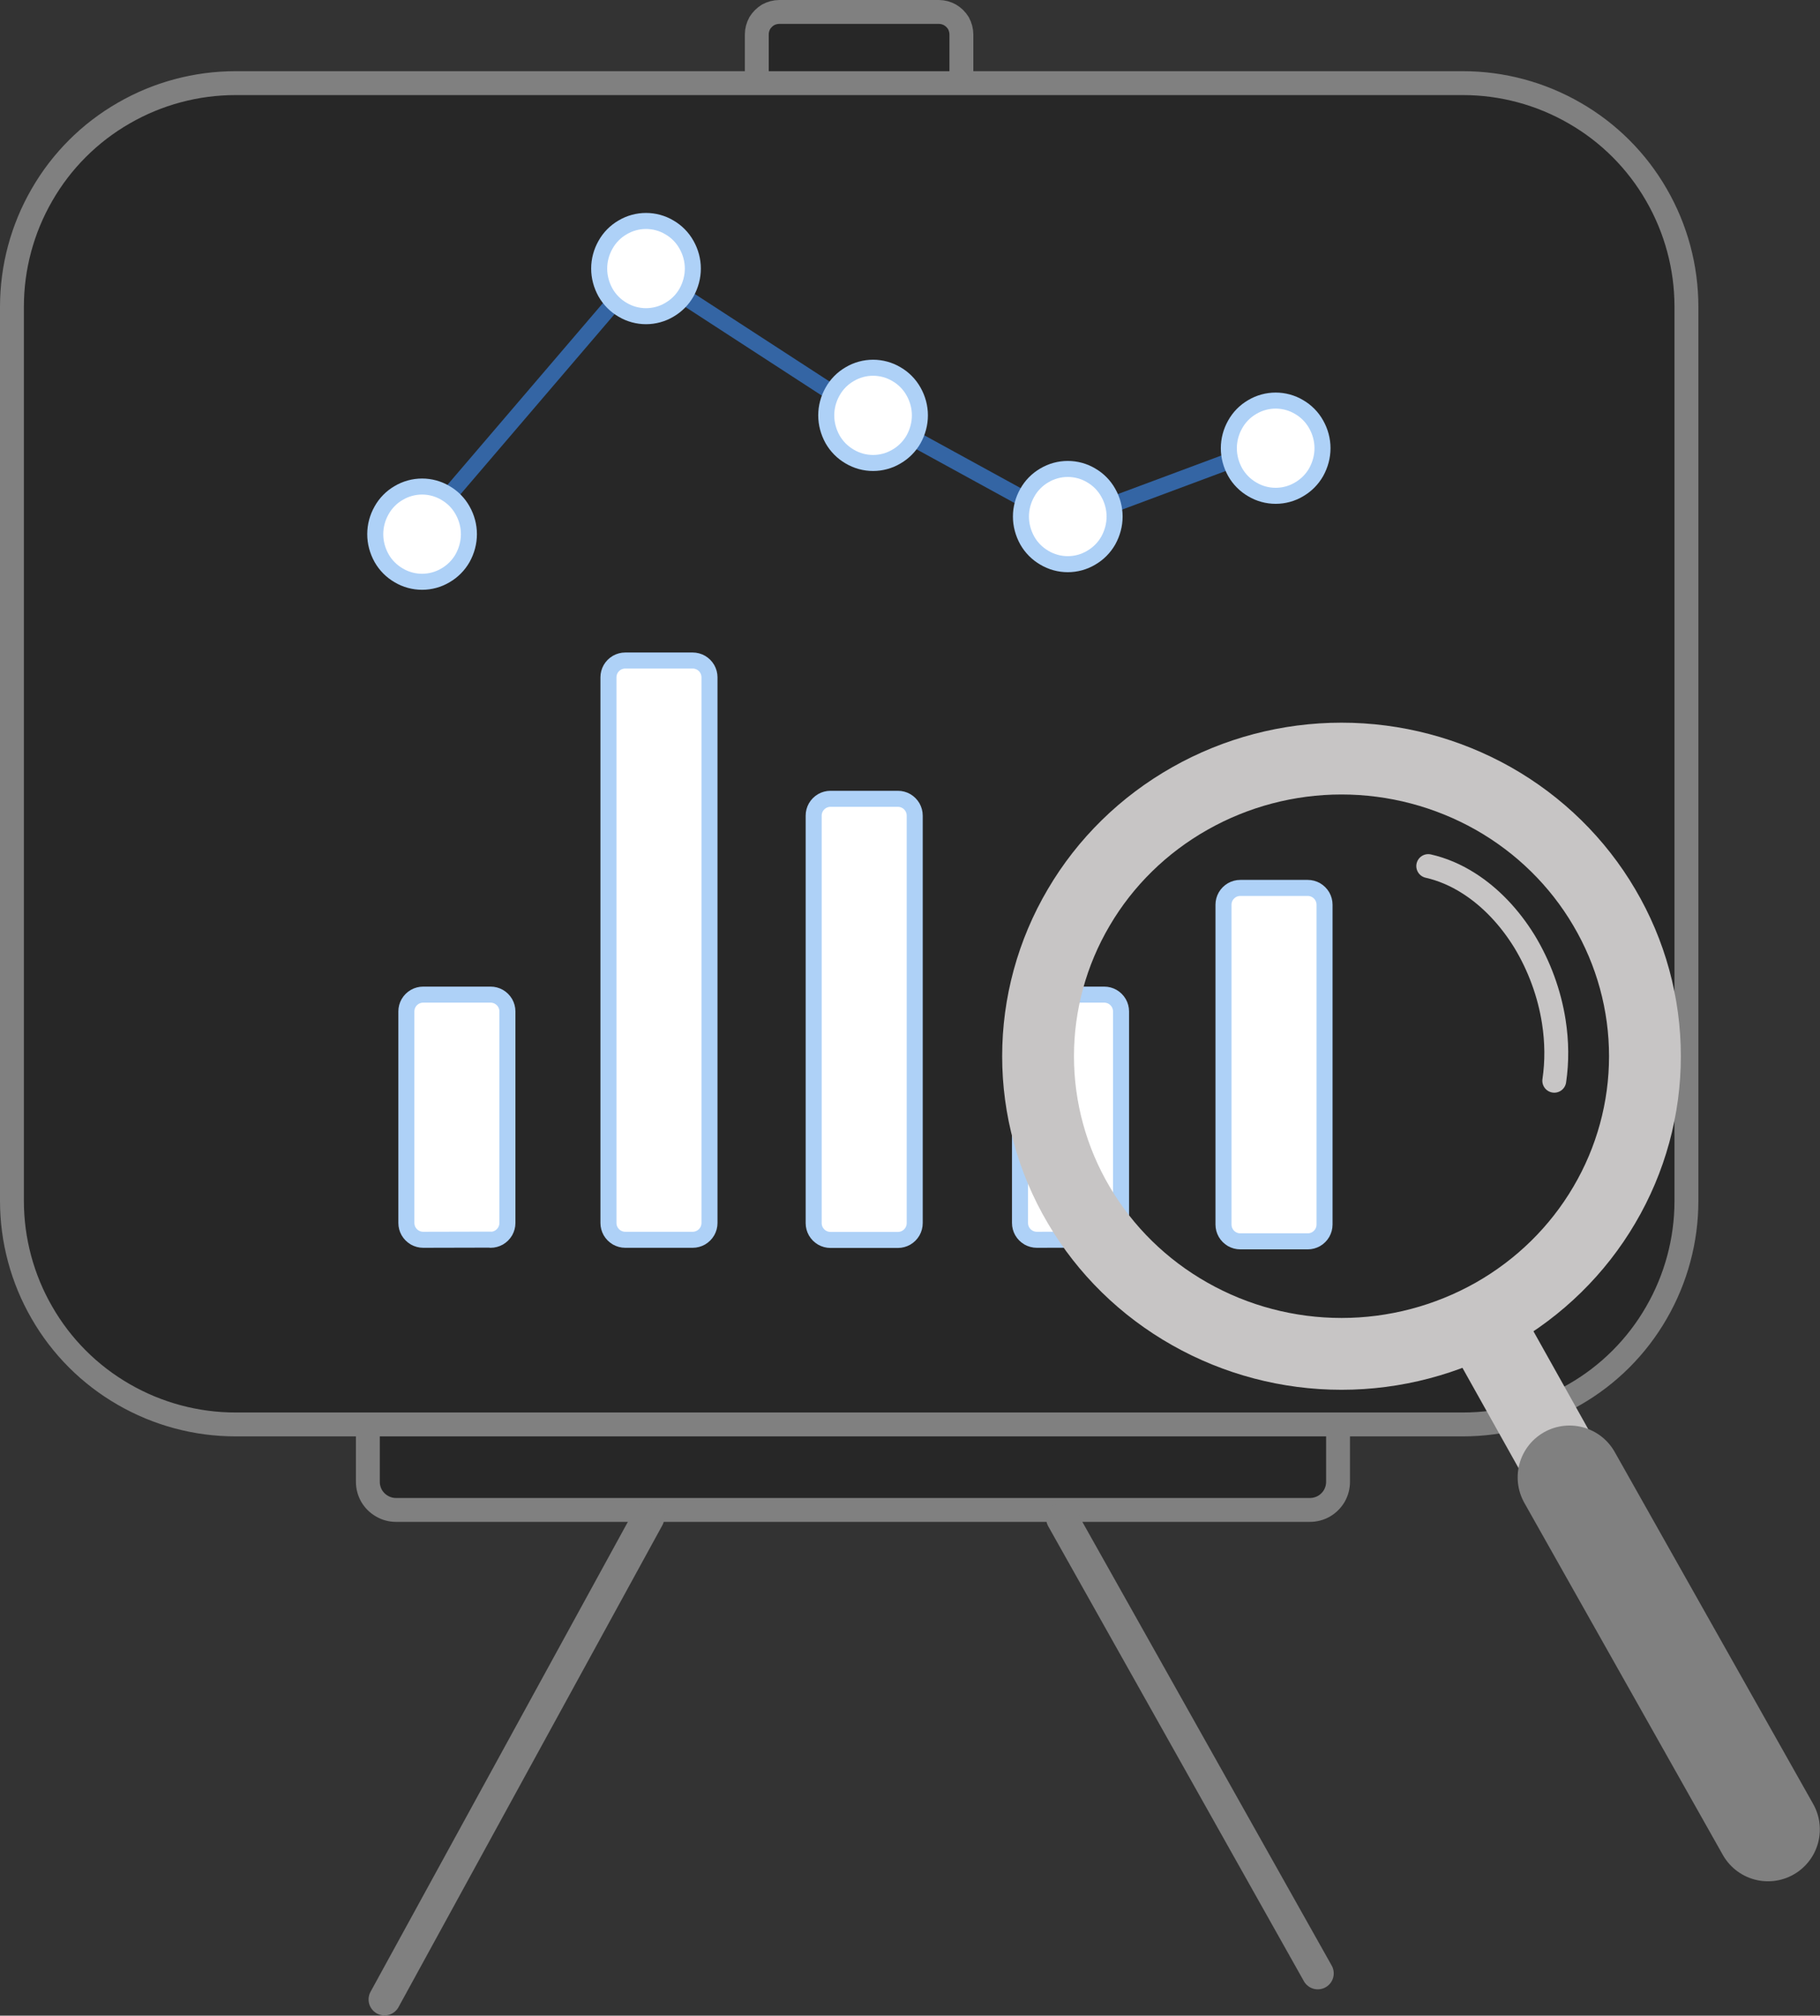 <?xml version="1.0" encoding="UTF-8"?>
<!DOCTYPE svg PUBLIC "-//W3C//DTD SVG 1.1//EN" "http://www.w3.org/Graphics/SVG/1.1/DTD/svg11.dtd">
<svg version="1.2" width="115.82mm" height="128.26mm" viewBox="5862 3404 11582 12826" preserveAspectRatio="xMidYMid" fill-rule="evenodd" stroke-width="28.222" stroke-linejoin="round" xmlns="http://www.w3.org/2000/svg" xmlns:ooo="http://xml.openoffice.org/svg/export" xmlns:xlink="http://www.w3.org/1999/xlink" xmlns:presentation="http://sun.com/xmlns/staroffice/presentation" xmlns:smil="http://www.w3.org/2001/SMIL20/" xmlns:anim="urn:oasis:names:tc:opendocument:xmlns:animation:1.0" xmlns:svg="urn:oasis:names:tc:opendocument:xmlns:svg-compatible:1.0" xml:space="preserve">
 <rect x="5862" y="3404" width="11582" height="12826" fill="#333333" stroke="none"/>
 <defs class="EmbeddedBulletChars">
  <g id="bullet-char-template-57356" transform="scale(0,-0)">
   <path d="M 580,1141 L 1163,571 580,0 -4,571 580,1141 Z"/>
  </g>
  <g id="bullet-char-template-57354" transform="scale(0,-0)">
   <path d="M 8,1128 L 1137,1128 1137,0 8,0 8,1128 Z"/>
  </g>
  <g id="bullet-char-template-10146" transform="scale(0,-0)">
   <path d="M 174,0 L 602,739 174,1481 1456,739 174,0 Z M 1358,739 L 309,1346 659,739 1358,739 Z"/>
  </g>
  <g id="bullet-char-template-10132" transform="scale(0,-0)">
   <path d="M 2015,739 L 1276,0 717,0 1260,543 174,543 174,936 1260,936 717,1481 1274,1481 2015,739 Z"/>
  </g>
  <g id="bullet-char-template-10007" transform="scale(0,-0)">
   <path d="M 0,-2 C -7,14 -16,27 -25,37 L 356,567 C 262,823 215,952 215,954 215,979 228,992 255,992 264,992 276,990 289,987 310,991 331,999 354,1012 L 381,999 492,748 772,1049 836,1024 860,1049 C 881,1039 901,1025 922,1006 886,937 835,863 770,784 769,783 710,716 594,584 L 774,223 C 774,196 753,168 711,139 L 727,119 C 717,90 699,76 672,76 641,76 570,178 457,381 L 164,-76 C 142,-110 111,-127 72,-127 30,-127 9,-110 8,-76 1,-67 -2,-52 -2,-32 -2,-23 -1,-13 0,-2 Z"/>
  </g>
  <g id="bullet-char-template-10004" transform="scale(0,-0)">
   <path d="M 285,-33 C 182,-33 111,30 74,156 52,228 41,333 41,471 41,549 55,616 82,672 116,743 169,778 240,778 293,778 328,747 346,684 L 369,508 C 377,444 397,411 428,410 L 1163,1116 C 1174,1127 1196,1133 1229,1133 1271,1133 1292,1118 1292,1087 L 1292,965 C 1292,929 1282,901 1262,881 L 442,47 C 390,-6 338,-33 285,-33 Z"/>
  </g>
  <g id="bullet-char-template-9679" transform="scale(0,-0)">
   <path d="M 813,0 C 632,0 489,54 383,161 276,268 223,411 223,592 223,773 276,916 383,1023 489,1130 632,1184 813,1184 992,1184 1136,1130 1245,1023 1353,916 1407,772 1407,592 1407,412 1353,268 1245,161 1136,54 992,0 813,0 Z"/>
  </g>
  <g id="bullet-char-template-8226" transform="scale(0,-0)">
   <path d="M 346,457 C 273,457 209,483 155,535 101,586 74,649 74,723 74,796 101,859 155,911 209,963 273,989 346,989 419,989 480,963 531,910 582,859 608,796 608,723 608,648 583,586 532,535 482,483 420,457 346,457 Z"/>
  </g>
  <g id="bullet-char-template-8211" transform="scale(0,-0)">
   <path d="M -4,459 L 1135,459 1135,606 -4,606 -4,459 Z"/>
  </g>
  <g id="bullet-char-template-61548" transform="scale(0,-0)">
   <path d="M 173,740 C 173,903 231,1043 346,1159 462,1274 601,1332 765,1332 928,1332 1067,1274 1183,1159 1299,1043 1357,903 1357,740 1357,577 1299,437 1183,322 1067,206 928,148 765,148 601,148 462,206 346,322 231,437 173,577 173,740 Z"/>
  </g>
 </defs>
 <g class="Page">
  <g class="com.sun.star.drawing.CustomShape">
   <g id="id3">
    <rect class="BoundingBox" stroke="none" fill="none" x="8127" y="11862" width="6328" height="1228"/>
    <path fill="rgb(39,39,39)" stroke="none" d="M 8381,11938 L 8382,11938 C 8351,11938 8320,11946 8293,11962 8265,11978 8243,12000 8227,12028 8211,12055 8203,12086 8203,12117 L 8203,12833 8203,12833 C 8203,12864 8211,12895 8227,12923 8243,12950 8265,12972 8293,12988 8320,13004 8351,13012 8382,13012 L 14198,13012 14198,13012 C 14229,13012 14260,13004 14288,12988 14315,12972 14337,12950 14353,12923 14369,12895 14377,12864 14377,12833 L 14377,12117 14377,12117 14377,12117 C 14377,12086 14369,12055 14353,12028 14337,12000 14315,11978 14288,11962 14260,11946 14229,11938 14198,11938 L 8381,11938 Z"/>
    <path fill="none" stroke="rgb(128,128,128)" stroke-width="152" stroke-linejoin="round" d="M 8381,11938 L 8382,11938 C 8351,11938 8320,11946 8293,11962 8265,11978 8243,12000 8227,12028 8211,12055 8203,12086 8203,12117 L 8203,12833 8203,12833 C 8203,12864 8211,12895 8227,12923 8243,12950 8265,12972 8293,12988 8320,13004 8351,13012 8382,13012 L 14198,13012 14198,13012 C 14229,13012 14260,13004 14288,12988 14315,12972 14337,12950 14353,12923 14369,12895 14377,12864 14377,12833 L 14377,12117 14377,12117 14377,12117 C 14377,12086 14369,12055 14353,12028 14337,12000 14315,11978 14288,11962 14260,11946 14229,11938 14198,11938 L 8381,11938 Z"/>
   </g>
  </g>
  <g class="com.sun.star.drawing.CustomShape">
   <g id="id4">
    <rect class="BoundingBox" stroke="none" fill="none" x="10602" y="3404" width="1455" height="1011"/>
    <path fill="rgb(39,39,39)" stroke="none" d="M 10821,3480 L 10821,3480 C 10796,3480 10771,3487 10749,3499 10728,3512 10710,3530 10697,3551 10685,3573 10678,3598 10678,3623 L 10678,4195 10678,4195 C 10678,4220 10685,4245 10697,4267 10710,4288 10728,4306 10749,4319 10771,4331 10796,4338 10821,4338 L 11837,4338 11837,4338 C 11862,4338 11887,4331 11908,4319 11930,4306 11948,4288 11961,4267 11973,4245 11980,4220 11980,4195 L 11980,3623 11980,3623 11980,3623 C 11980,3598 11973,3573 11961,3551 11948,3530 11930,3512 11908,3499 11887,3487 11862,3480 11837,3480 L 10821,3480 Z"/>
    <path fill="none" stroke="rgb(128,128,128)" stroke-width="152" stroke-linejoin="round" d="M 10821,3480 L 10821,3480 C 10796,3480 10771,3487 10749,3499 10728,3512 10710,3530 10697,3551 10685,3573 10678,3598 10678,3623 L 10678,4195 10678,4195 C 10678,4220 10685,4245 10697,4267 10710,4288 10728,4306 10749,4319 10771,4331 10796,4338 10821,4338 L 11837,4338 11837,4338 C 11862,4338 11887,4331 11908,4319 11930,4306 11948,4288 11961,4267 11973,4245 11980,4220 11980,4195 L 11980,3623 11980,3623 11980,3623 C 11980,3598 11973,3573 11961,3551 11948,3530 11930,3512 11908,3499 11887,3487 11862,3480 11837,3480 L 10821,3480 Z"/>
   </g>
  </g>
  <g class="com.sun.star.drawing.CustomShape">
   <g id="id5">
    <rect class="BoundingBox" stroke="none" fill="none" x="5862" y="3857" width="10809" height="8688"/>
    <path fill="rgb(39,39,39)" stroke="none" d="M 7360,3933 L 7361,3933 C 7111,3933 6865,3999 6649,4124 6433,4248 6253,4428 6129,4644 6004,4860 5938,5106 5938,5356 L 5938,11045 5938,11046 C 5938,11295 6004,11541 6129,11757 6253,11973 6433,12153 6649,12277 6865,12402 7111,12468 7361,12468 L 15171,12468 15172,12468 C 15421,12468 15667,12402 15883,12277 16099,12153 16279,11973 16403,11757 16528,11541 16594,11295 16594,11046 L 16594,5355 16594,5356 16594,5356 C 16594,5106 16528,4860 16403,4644 16279,4428 16099,4248 15883,4124 15667,3999 15421,3933 15172,3933 L 7360,3933 Z"/>
    <path fill="none" stroke="rgb(128,128,128)" stroke-width="152" stroke-linejoin="round" d="M 7360,3933 L 7361,3933 C 7111,3933 6865,3999 6649,4124 6433,4248 6253,4428 6129,4644 6004,4860 5938,5106 5938,5356 L 5938,11045 5938,11046 C 5938,11295 6004,11541 6129,11757 6253,11973 6433,12153 6649,12277 6865,12402 7111,12468 7361,12468 L 15171,12468 15172,12468 C 15421,12468 15667,12402 15883,12277 16099,12153 16279,11973 16403,11757 16528,11541 16594,11295 16594,11046 L 16594,5355 16594,5356 16594,5356 C 16594,5106 16528,4860 16403,4644 16279,4428 16099,4248 15883,4124 15667,3999 15421,3933 15172,3933 L 7360,3933 Z"/>
   </g>
  </g>
  <g class="com.sun.star.drawing.LineShape">
   <g id="id6">
    <rect class="BoundingBox" stroke="none" fill="none" x="8207" y="12959" width="1884" height="3271"/>
    <path fill="none" stroke="rgb(128,128,128)" stroke-width="203" stroke-linejoin="round" stroke-linecap="round" d="M 9988,13061 L 8309,16127"/>
   </g>
  </g>
  <g class="com.sun.star.drawing.LineShape">
   <g id="id7">
    <rect class="BoundingBox" stroke="none" fill="none" x="12519" y="12964" width="1832" height="3100"/>
    <path fill="none" stroke="rgb(128,128,128)" stroke-width="203" stroke-linejoin="round" stroke-linecap="round" d="M 12621,13066 L 14248,15961"/>
   </g>
  </g>
  <g class="com.sun.star.drawing.CustomShape">
   <g id="id8">
    <rect class="BoundingBox" stroke="none" fill="none" x="8397" y="9682" width="747" height="1663"/>
    <path fill="rgb(255,255,255)" stroke="none" d="M 8555,9733 L 8555,9733 C 8536,9733 8518,9738 8502,9747 8485,9757 8472,9770 8462,9787 8453,9803 8448,9821 8448,9840 L 8448,11185 8448,11186 C 8448,11205 8453,11223 8462,11239 8472,11256 8485,11269 8502,11279 8518,11288 8536,11293 8555,11293 L 8983,11292 8984,11293 C 9003,11293 9021,11288 9037,11279 9054,11269 9067,11256 9077,11239 9086,11223 9091,11205 9091,11186 L 9091,9840 9091,9840 9091,9840 C 9091,9821 9086,9803 9077,9787 9067,9770 9054,9757 9037,9747 9021,9738 9003,9733 8984,9733 L 8555,9733 Z"/>
    <path fill="none" stroke="rgb(174,209,247)" stroke-width="102" stroke-linejoin="round" stroke-linecap="round" d="M 8555,9733 L 8555,9733 C 8536,9733 8518,9738 8502,9747 8485,9757 8472,9770 8462,9787 8453,9803 8448,9821 8448,9840 L 8448,11185 8448,11186 C 8448,11205 8453,11223 8462,11239 8472,11256 8485,11269 8502,11279 8518,11288 8536,11293 8555,11293 L 8983,11292 8984,11293 C 9003,11293 9021,11288 9037,11279 9054,11269 9067,11256 9077,11239 9086,11223 9091,11205 9091,11186 L 9091,9840 9091,9840 9091,9840 C 9091,9821 9086,9803 9077,9787 9067,9770 9054,9757 9037,9747 9021,9738 9003,9733 8984,9733 L 8555,9733 Z"/>
   </g>
  </g>
  <g class="com.sun.star.drawing.CustomShape">
   <g id="id9">
    <rect class="BoundingBox" stroke="none" fill="none" x="9683" y="7556" width="746" height="3789"/>
    <path fill="rgb(255,255,255)" stroke="none" d="M 9841,7607 L 9841,7607 C 9822,7607 9804,7612 9788,7621 9771,7631 9758,7644 9748,7661 9739,7677 9734,7695 9734,7714 L 9734,11185 9734,11186 C 9734,11205 9739,11223 9748,11239 9758,11256 9771,11269 9788,11279 9804,11288 9822,11293 9841,11293 L 10269,11293 10270,11293 C 10289,11293 10307,11288 10323,11279 10340,11269 10353,11256 10363,11239 10372,11223 10377,11205 10377,11186 L 10377,7714 10377,7714 10377,7714 C 10377,7695 10372,7677 10363,7661 10353,7644 10340,7631 10323,7621 10307,7612 10289,7607 10270,7607 L 9841,7607 Z"/>
    <path fill="none" stroke="rgb(174,209,247)" stroke-width="102" stroke-linejoin="round" stroke-linecap="round" d="M 9841,7607 L 9841,7607 C 9822,7607 9804,7612 9788,7621 9771,7631 9758,7644 9748,7661 9739,7677 9734,7695 9734,7714 L 9734,11185 9734,11186 C 9734,11205 9739,11223 9748,11239 9758,11256 9771,11269 9788,11279 9804,11288 9822,11293 9841,11293 L 10269,11293 10270,11293 C 10289,11293 10307,11288 10323,11279 10340,11269 10353,11256 10363,11239 10372,11223 10377,11205 10377,11186 L 10377,7714 10377,7714 10377,7714 C 10377,7695 10372,7677 10363,7661 10353,7644 10340,7631 10323,7621 10307,7612 10289,7607 10270,7607 L 9841,7607 Z"/>
   </g>
  </g>
  <g class="com.sun.star.drawing.CustomShape">
   <g id="id10">
    <rect class="BoundingBox" stroke="none" fill="none" x="10989" y="8436" width="746" height="2910"/>
    <path fill="rgb(255,255,255)" stroke="none" d="M 11147,8487 L 11147,8487 C 11128,8487 11110,8492 11094,8501 11077,8511 11064,8524 11054,8541 11045,8557 11040,8575 11040,8594 L 11040,11186 11040,11187 C 11040,11206 11045,11224 11054,11240 11064,11257 11077,11270 11094,11280 11110,11289 11128,11294 11147,11294 L 11575,11294 11576,11294 C 11595,11294 11613,11289 11629,11280 11646,11270 11659,11257 11669,11240 11678,11224 11683,11206 11683,11187 L 11683,8594 11683,8594 11683,8594 C 11683,8575 11678,8557 11669,8541 11659,8524 11646,8511 11629,8501 11613,8492 11595,8487 11576,8487 L 11147,8487 Z"/>
    <path fill="none" stroke="rgb(174,209,247)" stroke-width="102" stroke-linejoin="round" stroke-linecap="round" d="M 11147,8487 L 11147,8487 C 11128,8487 11110,8492 11094,8501 11077,8511 11064,8524 11054,8541 11045,8557 11040,8575 11040,8594 L 11040,11186 11040,11187 C 11040,11206 11045,11224 11054,11240 11064,11257 11077,11270 11094,11280 11110,11289 11128,11294 11147,11294 L 11575,11294 11576,11294 C 11595,11294 11613,11289 11629,11280 11646,11270 11659,11257 11669,11240 11678,11224 11683,11206 11683,11187 L 11683,8594 11683,8594 11683,8594 C 11683,8575 11678,8557 11669,8541 11659,8524 11646,8511 11629,8501 11613,8492 11595,8487 11576,8487 L 11147,8487 Z"/>
   </g>
  </g>
  <g class="com.sun.star.drawing.CustomShape">
   <g id="id11">
    <rect class="BoundingBox" stroke="none" fill="none" x="12302" y="9682" width="746" height="1663"/>
    <path fill="rgb(255,255,255)" stroke="none" d="M 12460,9733 L 12460,9733 C 12441,9733 12423,9738 12407,9747 12390,9757 12377,9770 12367,9787 12358,9803 12353,9821 12353,9840 L 12353,11185 12353,11186 C 12353,11205 12358,11223 12367,11239 12377,11256 12390,11269 12407,11279 12423,11288 12441,11293 12460,11293 L 12888,11292 12889,11293 C 12908,11293 12926,11288 12942,11279 12959,11269 12972,11256 12982,11239 12991,11223 12996,11205 12996,11186 L 12996,9840 12996,9840 12996,9840 C 12996,9821 12991,9803 12982,9787 12972,9770 12959,9757 12942,9747 12926,9738 12908,9733 12889,9733 L 12460,9733 Z"/>
    <path fill="none" stroke="rgb(174,209,247)" stroke-width="102" stroke-linejoin="round" stroke-linecap="round" d="M 12460,9733 L 12460,9733 C 12441,9733 12423,9738 12407,9747 12390,9757 12377,9770 12367,9787 12358,9803 12353,9821 12353,9840 L 12353,11185 12353,11186 C 12353,11205 12358,11223 12367,11239 12377,11256 12390,11269 12407,11279 12423,11288 12441,11293 12460,11293 L 12888,11292 12889,11293 C 12908,11293 12926,11288 12942,11279 12959,11269 12972,11256 12982,11239 12991,11223 12996,11205 12996,11186 L 12996,9840 12996,9840 12996,9840 C 12996,9821 12991,9803 12982,9787 12972,9770 12959,9757 12942,9747 12926,9738 12908,9733 12889,9733 L 12460,9733 Z"/>
   </g>
  </g>
  <g class="com.sun.star.drawing.CustomShape">
   <g id="id12">
    <rect class="BoundingBox" stroke="none" fill="none" x="13597" y="9003" width="746" height="2352"/>
    <path fill="rgb(255,255,255)" stroke="none" d="M 13755,9054 L 13755,9054 C 13736,9054 13718,9059 13702,9068 13685,9078 13672,9091 13662,9108 13653,9124 13648,9142 13648,9161 L 13648,11195 13648,11196 C 13648,11215 13653,11233 13662,11249 13672,11266 13685,11279 13702,11289 13718,11298 13736,11303 13755,11303 L 14183,11303 14184,11303 C 14203,11303 14221,11298 14237,11289 14254,11279 14267,11266 14277,11249 14286,11233 14291,11215 14291,11196 L 14291,9161 14291,9161 14291,9161 C 14291,9142 14286,9124 14277,9108 14267,9091 14254,9078 14237,9068 14221,9059 14203,9054 14184,9054 L 13755,9054 Z"/>
    <path fill="none" stroke="rgb(174,209,247)" stroke-width="102" stroke-linejoin="round" stroke-linecap="round" d="M 13755,9054 L 13755,9054 C 13736,9054 13718,9059 13702,9068 13685,9078 13672,9091 13662,9108 13653,9124 13648,9142 13648,9161 L 13648,11195 13648,11196 C 13648,11215 13653,11233 13662,11249 13672,11266 13685,11279 13702,11289 13718,11298 13736,11303 13755,11303 L 14183,11303 14184,11303 C 14203,11303 14221,11298 14237,11289 14254,11279 14267,11266 14277,11249 14286,11233 14291,11215 14291,11196 L 14291,9161 14291,9161 14291,9161 C 14291,9142 14286,9124 14277,9108 14267,9091 14254,9078 14237,9068 14221,9059 14203,9054 14184,9054 L 13755,9054 Z"/>
   </g>
  </g>
  <g class="com.sun.star.drawing.LineShape">
   <g id="id13">
    <rect class="BoundingBox" stroke="none" fill="none" x="8464" y="5085" width="1522" height="1762"/>
    <path fill="none" stroke="rgb(52,101,164)" stroke-width="102" stroke-linejoin="round" stroke-linecap="round" d="M 8515,6795 L 9934,5136"/>
   </g>
  </g>
  <g class="com.sun.star.drawing.LineShape">
   <g id="id14">
    <rect class="BoundingBox" stroke="none" fill="none" x="9907" y="5073" width="1547" height="1041"/>
    <path fill="none" stroke="rgb(52,101,164)" stroke-width="102" stroke-linejoin="round" stroke-linecap="round" d="M 9958,5124 L 11402,6062"/>
   </g>
  </g>
  <g class="com.sun.star.drawing.LineShape">
   <g id="id15">
    <rect class="BoundingBox" stroke="none" fill="none" x="11339" y="5987" width="1353" height="788"/>
    <path fill="none" stroke="rgb(52,101,164)" stroke-width="102" stroke-linejoin="round" stroke-linecap="round" d="M 11390,6038 L 12640,6723"/>
   </g>
  </g>
  <g class="com.sun.star.drawing.LineShape">
   <g id="id16">
    <rect class="BoundingBox" stroke="none" fill="none" x="12601" y="6179" width="1426" height="596"/>
    <path fill="none" stroke="rgb(52,101,164)" stroke-width="102" stroke-linejoin="round" stroke-linecap="round" d="M 12652,6723 L 13975,6230"/>
   </g>
  </g>
  <g class="com.sun.star.drawing.CustomShape">
   <g id="id17">
    <rect class="BoundingBox" stroke="none" fill="none" x="12239" y="8002" width="4321" height="4247"/>
    <path fill="none" stroke="rgb(199,197,197)" stroke-width="457" stroke-linejoin="round" d="M 16330,10125 C 16330,10457 16241,10784 16071,11072 15902,11360 15658,11599 15365,11765 15071,11931 14738,12019 14399,12019 14060,12019 13727,11931 13434,11765 13140,11599 12896,11360 12727,11072 12557,10784 12468,10457 12468,10125 12468,9793 12557,9466 12727,9178 12896,8890 13140,8651 13434,8485 13727,8319 14060,8231 14399,8231 14738,8231 15071,8319 15365,8485 15658,8651 15902,8890 16071,9178 16241,9466 16330,9793 16330,10125 L 16330,10125 Z"/>
   </g>
  </g>
  <g class="com.sun.star.drawing.LineShape">
   <g id="id18">
    <rect class="BoundingBox" stroke="none" fill="none" x="15077" y="11624" width="1750" height="2726"/>
    <path fill="none" stroke="rgb(199,197,197)" stroke-width="508" stroke-linejoin="round" stroke-linecap="round" d="M 15331,11878 L 16572,14095"/>
   </g>
  </g>
  <g class="com.sun.star.drawing.CustomShape">
   <g id="id19">
    <rect class="BoundingBox" stroke="none" fill="none" x="8199" y="6449" width="699" height="709"/>
    <path fill="rgb(255,255,255)" stroke="none" d="M 8846,6803 C 8846,6856 8832,6908 8806,6955 8780,7001 8742,7039 8697,7065 8652,7092 8600,7106 8548,7106 8496,7106 8444,7092 8399,7065 8354,7039 8316,7001 8290,6955 8264,6908 8250,6856 8250,6803 8250,6750 8264,6698 8290,6652 8316,6605 8354,6567 8399,6541 8444,6514 8496,6500 8548,6500 8600,6500 8652,6514 8697,6541 8742,6567 8780,6605 8806,6652 8832,6698 8846,6750 8846,6803 L 8846,6803 Z"/>
    <path fill="none" stroke="rgb(174,209,247)" stroke-width="102" stroke-linejoin="round" d="M 8846,6803 C 8846,6856 8832,6908 8806,6955 8780,7001 8742,7039 8697,7065 8652,7092 8600,7106 8548,7106 8496,7106 8444,7092 8399,7065 8354,7039 8316,7001 8290,6955 8264,6908 8250,6856 8250,6803 8250,6750 8264,6698 8290,6652 8316,6605 8354,6567 8399,6541 8444,6514 8496,6500 8548,6500 8600,6500 8652,6514 8697,6541 8742,6567 8780,6605 8806,6652 8832,6698 8846,6750 8846,6803 Z"/>
   </g>
  </g>
  <g class="com.sun.star.drawing.CustomShape">
   <g id="id20">
    <rect class="BoundingBox" stroke="none" fill="none" x="9624" y="4759" width="699" height="709"/>
    <path fill="rgb(255,255,255)" stroke="none" d="M 10271,5113 C 10271,5166 10257,5218 10231,5265 10205,5311 10167,5349 10122,5375 10077,5402 10025,5416 9973,5416 9921,5416 9869,5402 9824,5375 9779,5349 9741,5311 9715,5265 9689,5218 9675,5166 9675,5113 9675,5060 9689,5008 9715,4962 9741,4915 9779,4877 9824,4851 9869,4824 9921,4810 9973,4810 10025,4810 10077,4824 10122,4851 10167,4877 10205,4915 10231,4962 10257,5008 10271,5060 10271,5113 L 10271,5113 Z"/>
    <path fill="none" stroke="rgb(174,209,247)" stroke-width="102" stroke-linejoin="round" d="M 10271,5113 C 10271,5166 10257,5218 10231,5265 10205,5311 10167,5349 10122,5375 10077,5402 10025,5416 9973,5416 9921,5416 9869,5402 9824,5375 9779,5349 9741,5311 9715,5265 9689,5218 9675,5166 9675,5113 9675,5060 9689,5008 9715,4962 9741,4915 9779,4877 9824,4851 9869,4824 9921,4810 9973,4810 10025,4810 10077,4824 10122,4851 10167,4877 10205,4915 10231,4962 10257,5008 10271,5060 10271,5113 Z"/>
   </g>
  </g>
  <g class="com.sun.star.drawing.CustomShape">
   <g id="id21">
    <rect class="BoundingBox" stroke="none" fill="none" x="11069" y="5693" width="699" height="709"/>
    <path fill="rgb(255,255,255)" stroke="none" d="M 11716,6047 C 11716,6100 11702,6152 11676,6199 11650,6245 11612,6283 11567,6309 11522,6336 11470,6350 11418,6350 11366,6350 11314,6336 11269,6309 11224,6283 11186,6245 11160,6199 11134,6152 11120,6100 11120,6047 11120,5994 11134,5942 11160,5896 11186,5849 11224,5811 11269,5785 11314,5758 11366,5744 11418,5744 11470,5744 11522,5758 11567,5785 11612,5811 11650,5849 11676,5896 11702,5942 11716,5994 11716,6047 L 11716,6047 Z"/>
    <path fill="none" stroke="rgb(174,209,247)" stroke-width="102" stroke-linejoin="round" d="M 11716,6047 C 11716,6100 11702,6152 11676,6199 11650,6245 11612,6283 11567,6309 11522,6336 11470,6350 11418,6350 11366,6350 11314,6336 11269,6309 11224,6283 11186,6245 11160,6199 11134,6152 11120,6100 11120,6047 11120,5994 11134,5942 11160,5896 11186,5849 11224,5811 11269,5785 11314,5758 11366,5744 11418,5744 11470,5744 11522,5758 11567,5785 11612,5811 11650,5849 11676,5896 11702,5942 11716,5994 11716,6047 Z"/>
   </g>
  </g>
  <g class="com.sun.star.drawing.CustomShape">
   <g id="id22">
    <rect class="BoundingBox" stroke="none" fill="none" x="12308" y="6337" width="699" height="709"/>
    <path fill="rgb(255,255,255)" stroke="none" d="M 12955,6691 C 12955,6744 12941,6796 12915,6843 12889,6889 12851,6927 12806,6953 12761,6980 12709,6994 12657,6994 12605,6994 12553,6980 12508,6953 12463,6927 12425,6889 12399,6843 12373,6796 12359,6744 12359,6691 12359,6638 12373,6586 12399,6540 12425,6493 12463,6455 12508,6429 12553,6402 12605,6388 12657,6388 12709,6388 12761,6402 12806,6429 12851,6455 12889,6493 12915,6540 12941,6586 12955,6638 12955,6691 L 12955,6691 Z"/>
    <path fill="none" stroke="rgb(174,209,247)" stroke-width="102" stroke-linejoin="round" d="M 12955,6691 C 12955,6744 12941,6796 12915,6843 12889,6889 12851,6927 12806,6953 12761,6980 12709,6994 12657,6994 12605,6994 12553,6980 12508,6953 12463,6927 12425,6889 12399,6843 12373,6796 12359,6744 12359,6691 12359,6638 12373,6586 12399,6540 12425,6493 12463,6455 12508,6429 12553,6402 12605,6388 12657,6388 12709,6388 12761,6402 12806,6429 12851,6455 12889,6493 12915,6540 12941,6586 12955,6638 12955,6691 Z"/>
   </g>
  </g>
  <g class="com.sun.star.drawing.CustomShape">
   <g id="id23">
    <rect class="BoundingBox" stroke="none" fill="none" x="13631" y="5902" width="699" height="709"/>
    <path fill="rgb(255,255,255)" stroke="none" d="M 14278,6256 C 14278,6309 14264,6361 14238,6408 14212,6454 14174,6492 14129,6518 14084,6545 14032,6559 13980,6559 13928,6559 13876,6545 13831,6518 13786,6492 13748,6454 13722,6408 13696,6361 13682,6309 13682,6256 13682,6203 13696,6151 13722,6105 13748,6058 13786,6020 13831,5994 13876,5967 13928,5953 13980,5953 14032,5953 14084,5967 14129,5994 14174,6020 14212,6058 14238,6105 14264,6151 14278,6203 14278,6256 L 14278,6256 Z"/>
    <path fill="none" stroke="rgb(174,209,247)" stroke-width="102" stroke-linejoin="round" d="M 14278,6256 C 14278,6309 14264,6361 14238,6408 14212,6454 14174,6492 14129,6518 14084,6545 14032,6559 13980,6559 13928,6559 13876,6545 13831,6518 13786,6492 13748,6454 13722,6408 13696,6361 13682,6309 13682,6256 13682,6203 13696,6151 13722,6105 13748,6058 13786,6020 13831,5994 13876,5967 13928,5953 13980,5953 14032,5953 14084,5967 14129,5994 14174,6020 14212,6058 14238,6105 14264,6151 14278,6203 14278,6256 Z"/>
   </g>
  </g>
  <g class="com.sun.star.drawing.LineShape">
   <g id="id24">
    <rect class="BoundingBox" stroke="none" fill="none" x="15520" y="12475" width="1924" height="2901"/>
    <path fill="none" stroke="rgb(128,128,128)" stroke-width="660" stroke-linejoin="round" stroke-linecap="round" d="M 15850,12805 L 17113,15045"/>
   </g>
  </g>
  <g class="com.sun.star.drawing.EllipseShape">
   <g id="id25">
    <rect class="BoundingBox" stroke="none" fill="none" x="14875" y="8839" width="968" height="1519"/>
    <path fill="none" stroke="rgb(199,197,197)" stroke-width="152" stroke-linejoin="round" stroke-linecap="round" d="M 14951,8915 C 15039,8935 15127,8972 15211,9026 15347,9113 15468,9240 15563,9394 15657,9549 15722,9725 15750,9905 15770,10033 15771,10160 15753,10281"/>
   </g>
  </g>
 </g>
</svg>